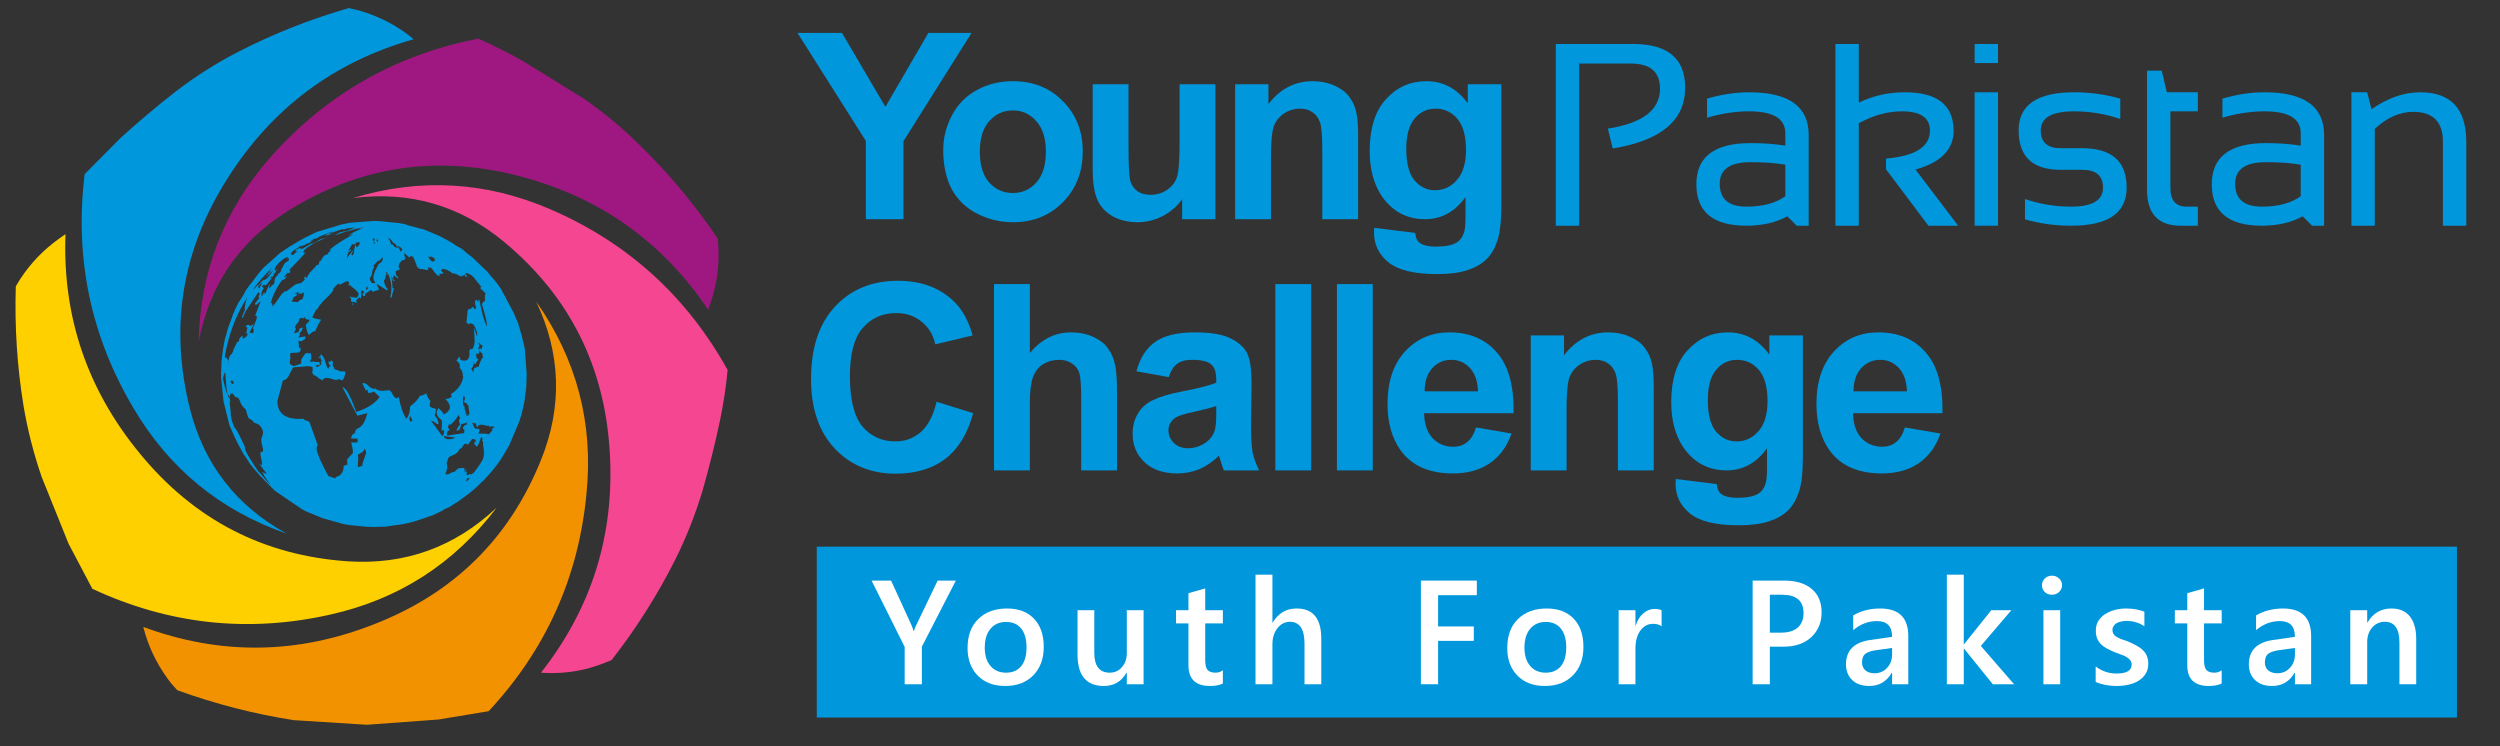 <?xml version="1.0" encoding="utf-8"?>
<svg version="1.1" id="Layer_1"
xmlns="http://www.w3.org/2000/svg"
xmlns:xlink="http://www.w3.org/1999/xlink"
width="211px" height="63px"
xml:space="preserve">
<rect width="100%" height="100%" fill="#333333" stroke="none"/>
<g id="PathID_91" transform="matrix(0.521, 0, 0, 0.521, 30.85, 43.3)" opacity="1">
<path style="fill:#F29200;fill-opacity:1" d="M35.8 -3.2Q33.9 17.1 19.95 32.1L11.8 33.45L0.2 34.3L-11.65 33.55Q-21.25 32.05 -30.5 28.7L-31.4 27.7Q-34.3 24.05 -35.65 19.7L-36 18.45Q-17.2 25.4 1.55 17.95Q20.8 10.4 28.45 -8.65Q33.65 -21.6 27.65 -34.25Q37.5 -20.2 35.8 -3.2" />
</g>
<g id="PathID_92" transform="matrix(0.521, 0, 0, 0.521, 30.85, 43.3)" opacity="1">
</g>
<g id="PathID_93" transform="matrix(0.521, 0, 0, 0.521, 45.6, 36.2)" opacity="1">
<path style="fill:#F44691;fill-opacity:1" d="M29.1 -1.3Q27.9 4.35 26.3 9.95Q24.6 15.65 21.95 21Q17.6 29.7 11.55 37.45L10.3 37.95Q6 39.65 1.35 39.55L0.1 39.5Q12.5 23.75 11.25 3.65Q10 -17.05 -5.75 -30.2Q-16.45 -39.15 -30.35 -37.4Q-14 -42.35 1.7 -35.55Q20.4 -27.45 30.35 -9.55Q29.95 -5.35 29.1 -1.3" />
</g>
<g id="PathID_94" transform="matrix(0.521, 0, 0, 0.521, 45.6, 36.2)" opacity="1">
</g>
<g id="PathID_95" transform="matrix(0.521, 0, 0, 0.521, 38.7, 16.05)" opacity="1">
<path style="fill:#9F1881;fill-opacity:1" d="M29.55 -7.1Q36.5 -0.3 42 7.85L42.1 9.2Q42.35 13.8 40.85 18.2L40.45 19.4Q29.3 2.75 9.75 -2.3Q-10.3 -7.5 -27.7 3.4Q-39.5 10.8 -42.1 24.6Q-41.75 7.45 -30.45 -5.35Q-16.95 -20.6 3.2 -24.55Q7 -22.85 10.55 -20.85L20.4 -14.75Q25.35 -11.3 29.55 -7.1" />
</g>
<g id="PathID_96" transform="matrix(0.521, 0, 0, 0.521, 38.7, 16.05)" opacity="1">
</g>
<g id="PathID_97" transform="matrix(0.521, 0, 0, 0.521, 20.9, 22.85)" opacity="1">
<path style="fill:#0097DC;fill-opacity:1" d="M26.9 -37.5Q7.6 -32.05 -3.2 -15.05Q-14.35 2.45 -9.35 22.35Q-5.95 35.85 6.35 42.6Q-9.8 37 -18.5 22.25Q-28.9 4.7 -26.4 -15.65L-20.6 -21.5Q-16.25 -25.45 -11.7 -29Q-6.95 -32.65 -1.65 -35.4Q7 -39.85 16.4 -42.55L17.7 -42.25Q22.2 -41.05 25.9 -38.3L26.9 -37.5" />
</g>
<g id="PathID_98" transform="matrix(0.521, 0, 0, 0.521, 20.9, 22.85)" opacity="1">
</g>
<g id="PathID_99" transform="matrix(0.521, 0, 0, 0.521, 21.6, 36.2)" opacity="1">
<path style="fill:#FED000;fill-opacity:1" d="M-38.9 -23.1L-38.2 -24.25Q-35.65 -28.15 -31.85 -30.85L-30.85 -31.55Q-31.6 -11.5 -18.75 4.05Q-5.6 20.05 14.9 21.45Q28.8 22.35 39 12.75Q28.65 26.4 11.95 30.1Q-7.95 34.55 -26.5 25.9L-30.35 18.6L-34.7 7.8Q-36.65 2.15 -37.65 -3.75Q-39.2 -13.3 -38.9 -23.1" />
</g>
<g id="PathID_100" transform="matrix(0.521, 0, 0, 0.521, 21.6, 36.2)" opacity="1">
</g>
<g id="PathID_101" transform="matrix(1.344, 0, 0, 0.14, 138.15, 53.35)" opacity="1">
<path style="fill:#0097DC;fill-opacity:1" d="M51.5 -51.5L51.5 51.5L-51.5 51.5L-51.5 -51.5L51.5 -51.5" />
</g>
<g id="PathID_102" transform="matrix(1.344, 0, 0, 0.14, 138.15, 53.35)" opacity="1">
</g>
<g id="PathID_103" transform="matrix(0.244, 0, 0, 0.244, 73.5, 57.75)" opacity="1">
<path style="fill:#FFFFFF;fill-opacity:1" d="M29.4 -35.85L17.65 -13L17.65 0L11.7 0L11.7 -12.9L0.25 -35.85L7 -35.85L14.05 -20.45Q14.2 -20.2 14.8 -18.4L14.9 -18.4Q15.1 -19.2 15.7 -20.45L23.1 -35.85L29.4 -35.85" />
</g>
<g id="PathID_104" transform="matrix(0.244, 0, 0, 0.244, 73.5, 57.75)" opacity="1">
</g>
<g id="PathID_105" transform="matrix(0.244, 0, 0, 0.244, 81.15, 57.75)" opacity="1">
<path style="fill:#FFFFFF;fill-opacity:1" d="M15.1 0.6Q9.2 0.6 5.65 -2.95Q2.1 -6.55 2.1 -12.5Q2.1 -18.95 5.8 -22.55Q9.5 -26.2 15.75 -26.2Q21.75 -26.2 25.1 -22.65Q28.45 -19.15 28.45 -12.9Q28.45 -6.75 24.8 -3.05Q21.2 0.6 15.1 0.6M15.4 -21.55Q12 -21.55 10 -19.15Q8.05 -16.8 8.05 -12.65Q8.05 -8.6 10.05 -6.3Q12.05 -4 15.4 -4Q18.8 -4 20.65 -6.25Q22.5 -8.55 22.5 -12.75Q22.5 -16.95 20.65 -19.25Q18.8 -21.55 15.4 -21.55" />
</g>
<g id="PathID_106" transform="matrix(0.244, 0, 0, 0.244, 81.15, 57.75)" opacity="1">
</g>
<g id="PathID_107" transform="matrix(0.244, 0, 0, 0.244, 90.15, 57.75)" opacity="1">
<path style="fill:#FFFFFF;fill-opacity:1" d="M26.1 0L20.3 0L20.3 -4.05L20.2 -4.05Q17.65 0.6 12.35 0.6Q3.25 0.6 3.25 -10.3L3.25 -25.6L9.05 -25.6L9.05 -10.9Q9.05 -4 14.4 -4Q16.95 -4 18.6 -5.9Q20.3 -7.8 20.3 -10.85L20.3 -25.6L26.1 -25.6L26.1 0" />
</g>
<g id="PathID_108" transform="matrix(0.244, 0, 0, 0.244, 90.15, 57.75)" opacity="1">
</g>
<g id="PathID_109" transform="matrix(0.244, 0, 0, 0.244, 99, 57.75)" opacity="1">
<path style="fill:#FFFFFF;fill-opacity:1" d="M17.25 -0.25Q15.55 0.6 12.8 0.6Q5.35 0.6 5.35 -6.55L5.35 -21.05L1.05 -21.05L1.05 -25.6L5.35 -25.6L5.35 -31.5L11.15 -33.15L11.15 -25.6L17.25 -25.6L17.25 -21.05L11.15 -21.05L11.15 -8.25Q11.15 -5.95 11.95 -4.95Q12.8 -4 14.7 -4Q16.2 -4 17.25 -4.85L17.25 -0.25" />
</g>
<g id="PathID_110" transform="matrix(0.244, 0, 0, 0.244, 99, 57.75)" opacity="1">
</g>
<g id="PathID_111" transform="matrix(0.244, 0, 0, 0.244, 105.05, 57.75)" opacity="1">
<path style="fill:#FFFFFF;fill-opacity:1" d="M26.5 0L20.7 0L20.7 -14Q20.7 -21.6 15.65 -21.6Q13.1 -21.6 11.35 -19.4Q9.6 -17.2 9.6 -13.75L9.6 0L3.75 0L3.75 -37.9L9.6 -37.9L9.6 -21.35L9.7 -21.35Q12.6 -26.2 18 -26.2Q26.5 -26.2 26.5 -15.75L26.5 0" />
</g>
<g id="PathID_112" transform="matrix(0.244, 0, 0, 0.244, 105.05, 57.75)" opacity="1">
</g>
<g id="PathID_113" transform="matrix(0.244, 0, 0, 0.244, 118.85, 57.75)" opacity="1">
<path style="fill:#FFFFFF;fill-opacity:1" d="M23.75 -30.8L10.35 -30.8L10.35 -20L22.7 -20L22.7 -15L10.35 -15L10.35 0L4.4 0L4.4 -35.85L23.75 -35.85L23.75 -30.8" />
</g>
<g id="PathID_114" transform="matrix(0.244, 0, 0, 0.244, 118.85, 57.75)" opacity="1">
</g>
<g id="PathID_115" transform="matrix(0.244, 0, 0, 0.244, 126.7, 57.75)" opacity="1">
<path style="fill:#FFFFFF;fill-opacity:1" d="M15.1 0.6Q9.2 0.6 5.65 -2.95Q2.1 -6.55 2.1 -12.5Q2.1 -18.95 5.8 -22.55Q9.5 -26.2 15.75 -26.2Q21.75 -26.2 25.1 -22.65Q28.45 -19.15 28.45 -12.9Q28.45 -6.75 24.8 -3.05Q21.2 0.6 15.1 0.6M15.4 -21.55Q12 -21.55 10 -19.15Q8.05 -16.8 8.05 -12.65Q8.05 -8.6 10.05 -6.3Q12.05 -4 15.4 -4Q18.8 -4 20.65 -6.25Q22.5 -8.55 22.5 -12.75Q22.5 -16.95 20.65 -19.25Q18.8 -21.55 15.4 -21.55" />
</g>
<g id="PathID_116" transform="matrix(0.244, 0, 0, 0.244, 126.7, 57.75)" opacity="1">
</g>
<g id="PathID_117" transform="matrix(0.244, 0, 0, 0.244, 135.7, 57.75)" opacity="1">
<path style="fill:#FFFFFF;fill-opacity:1" d="M18.6 -20.05Q17.55 -20.9 15.6 -20.9Q13 -20.9 11.25 -18.55Q9.55 -16.25 9.55 -12.25L9.55 0L3.75 0L3.75 -25.6L9.55 -25.6L9.55 -20.3L9.65 -20.3Q10.5 -23 12.25 -24.5Q14.05 -26.05 16.2 -26.05Q17.8 -26.05 18.6 -25.55L18.6 -20.05" />
</g>
<g id="PathID_118" transform="matrix(0.244, 0, 0, 0.244, 135.7, 57.75)" opacity="1">
</g>
<g id="PathID_119" transform="matrix(0.244, 0, 0, 0.244, 146.85, 57.75)" opacity="1">
<path style="fill:#FFFFFF;fill-opacity:1" d="M10.35 -13L10.35 0L4.4 0L4.4 -35.85L15.3 -35.85Q21.45 -35.85 24.85 -32.95Q28.25 -30.1 28.25 -24.85Q28.25 -19.65 24.7 -16.3Q21.15 -13 15.1 -13L10.35 -13M10.35 -30.95L10.35 -17.85L14.2 -17.85Q18 -17.85 20 -19.6Q22 -21.4 22 -24.6Q22 -30.95 14.65 -30.95L10.35 -30.95" />
</g>
<g id="PathID_120" transform="matrix(0.244, 0, 0, 0.244, 146.85, 57.75)" opacity="1">
</g>
<g id="PathID_121" transform="matrix(0.244, 0, 0, 0.244, 155.35, 57.75)" opacity="1">
<path style="fill:#FFFFFF;fill-opacity:1" d="M23.4 0L17.8 0L17.8 -4L17.7 -4Q15.05 0.6 9.9 0.6Q6.15 0.6 4 -1.45Q1.85 -3.5 1.85 -6.85Q1.85 -14.1 10.2 -15.3L17.8 -16.4Q17.8 -21.85 12.6 -21.85Q8.05 -21.85 4.35 -18.7L4.35 -23.8Q8.4 -26.2 13.7 -26.2Q23.4 -26.2 23.4 -16.65L23.4 0M17.8 -12.55L12.45 -11.8Q9.95 -11.5 8.65 -10.6Q7.4 -9.7 7.4 -7.5Q7.4 -5.85 8.55 -4.8Q9.75 -3.8 11.7 -3.8Q14.35 -3.8 16.05 -5.65Q17.8 -7.5 17.8 -10.35L17.8 -12.55" />
</g>
<g id="PathID_122" transform="matrix(0.244, 0, 0, 0.244, 155.35, 57.75)" opacity="1">
</g>
<g id="PathID_123" transform="matrix(0.244, 0, 0, 0.244, 163.4, 57.75)" opacity="1">
<path style="fill:#FFFFFF;fill-opacity:1" d="M27 0L19.65 0L9.7 -12.3L9.6 -12.3L9.6 0L3.75 0L3.75 -37.9L9.6 -37.9L9.6 -13.85L9.7 -13.85L19.1 -25.6L26.05 -25.6L15.5 -13.25L27 0" />
</g>
<g id="PathID_124" transform="matrix(0.244, 0, 0, 0.244, 163.4, 57.75)" opacity="1">
</g>
<g id="PathID_125" transform="matrix(0.244, 0, 0, 0.244, 171.55, 57.75)" opacity="1">
<path style="fill:#FFFFFF;fill-opacity:1" d="M6.7 -30.95Q5.25 -30.95 4.25 -31.85Q3.25 -32.8 3.25 -34.25Q3.25 -35.65 4.25 -36.6Q5.25 -37.55 6.7 -37.55Q8.15 -37.55 9.15 -36.6Q10.2 -35.65 10.2 -34.25Q10.2 -32.9 9.15 -31.9Q8.15 -30.95 6.7 -30.95M9.55 0L3.75 0L3.75 -25.6L9.55 -25.6L9.55 0" />
</g>
<g id="PathID_126" transform="matrix(0.244, 0, 0, 0.244, 171.55, 57.75)" opacity="1">
</g>
<g id="PathID_127" transform="matrix(0.244, 0, 0, 0.244, 176.35, 57.75)" opacity="1">
<path style="fill:#FFFFFF;fill-opacity:1" d="M2.15 -0.8L2.15 -6.15Q5.4 -3.7 9.35 -3.7Q14.6 -3.7 14.6 -6.8Q14.6 -7.65 14.15 -8.25Q13.7 -8.9 12.9 -9.35Q12.15 -9.85 11.1 -10.2L8.8 -11.05Q7.25 -11.7 5.95 -12.4Q4.7 -13.1 3.85 -13.95Q3.05 -14.85 2.6 -15.95Q2.2 -17.1 2.2 -18.6Q2.2 -20.45 3.05 -21.85Q3.95 -23.3 5.4 -24.25Q6.9 -25.2 8.75 -25.7Q10.65 -26.2 12.65 -26.2Q16.2 -26.2 19 -25.1L19 -20.05Q16.3 -21.9 12.8 -21.9Q11.7 -21.9 10.8 -21.65Q9.9 -21.45 9.25 -21.05Q8.65 -20.65 8.3 -20.05Q7.95 -19.5 7.95 -18.85Q7.95 -18 8.3 -17.4Q8.65 -16.85 9.35 -16.4Q10.05 -16 11 -15.6L13.2 -14.85Q14.85 -14.15 16.15 -13.45Q17.5 -12.75 18.4 -11.85Q19.35 -11 19.85 -9.8Q20.35 -8.65 20.35 -7.05Q20.35 -5.1 19.45 -3.65Q18.55 -2.2 17.05 -1.25Q15.55 -0.3 13.55 0.15Q11.6 0.6 9.45 0.6Q5.25 0.6 2.15 -0.8" />
</g>
<g id="PathID_128" transform="matrix(0.244, 0, 0, 0.244, 176.35, 57.75)" opacity="1">
</g>
<g id="PathID_129" transform="matrix(0.244, 0, 0, 0.244, 183.3, 57.75)" opacity="1">
<path style="fill:#FFFFFF;fill-opacity:1" d="M17.25 -0.25Q15.55 0.6 12.8 0.6Q5.35 0.6 5.35 -6.55L5.35 -21.05L1.05 -21.05L1.05 -25.6L5.35 -25.6L5.35 -31.5L11.15 -33.15L11.15 -25.6L17.25 -25.6L17.25 -21.05L11.15 -21.05L11.15 -8.25Q11.15 -5.95 11.95 -4.95Q12.8 -4 14.7 -4Q16.2 -4 17.25 -4.85L17.25 -0.25" />
</g>
<g id="PathID_130" transform="matrix(0.244, 0, 0, 0.244, 183.3, 57.75)" opacity="1">
</g>
<g id="PathID_131" transform="matrix(0.244, 0, 0, 0.244, 189.35, 57.75)" opacity="1">
<path style="fill:#FFFFFF;fill-opacity:1" d="M23.4 0L17.8 0L17.8 -4L17.7 -4Q15.05 0.6 9.9 0.6Q6.15 0.6 4 -1.45Q1.85 -3.5 1.85 -6.85Q1.85 -14.1 10.2 -15.3L17.8 -16.4Q17.8 -21.85 12.6 -21.85Q8.05 -21.85 4.35 -18.7L4.35 -23.8Q8.4 -26.2 13.7 -26.2Q23.4 -26.2 23.4 -16.65L23.4 0M17.8 -12.55L12.45 -11.8Q9.95 -11.5 8.65 -10.6Q7.4 -9.7 7.4 -7.5Q7.4 -5.85 8.55 -4.8Q9.75 -3.8 11.7 -3.8Q14.35 -3.8 16.05 -5.65Q17.8 -7.5 17.8 -10.35L17.8 -12.55" />
</g>
<g id="PathID_132" transform="matrix(0.244, 0, 0, 0.244, 189.35, 57.75)" opacity="1">
</g>
<g id="PathID_133" transform="matrix(0.244, 0, 0, 0.244, 197.45, 57.75)" opacity="1">
<path style="fill:#FFFFFF;fill-opacity:1" d="M26.55 0L20.75 0L20.75 -14.4Q20.75 -21.6 15.7 -21.6Q13.05 -21.6 11.3 -19.6Q9.6 -17.6 9.6 -14.6L9.6 0L3.75 0L3.75 -25.6L9.6 -25.6L9.6 -21.35L9.7 -21.35Q12.55 -26.2 18 -26.2Q22.15 -26.2 24.35 -23.45Q26.55 -20.75 26.55 -15.65L26.55 0" />
</g>
<g id="PathID_134" transform="matrix(0.244, 0, 0, 0.244, 197.45, 57.75)" opacity="1">
</g>
<g id="PathID_135" transform="matrix(0.429, 0, 0, 0.429, 67.35, 18.5)" opacity="1">
<path style="fill:#0097DC;fill-opacity:1" d="M13.35 0L13.35 -15.4L-0.1 -36.65L8.65 -36.65L17.2 -22.1L25.65 -36.65L34.15 -36.65L20.75 -15.35L20.75 0L13.35 0" />
</g>
<g id="PathID_136" transform="matrix(0.429, 0, 0, 0.429, 67.35, 18.5)" opacity="1">
</g>
<g id="PathID_137" transform="matrix(0.429, 0, 0, 0.429, 78.75, 18.5)" opacity="1">
<path style="fill:#0097DC;fill-opacity:1" d="M2 -13.65Q2 -17.15 3.7 -20.4Q5.45 -23.7 8.6 -25.4Q11.75 -27.15 15.7 -27.15Q21.7 -27.15 25.55 -23.2Q29.45 -19.3 29.45 -13.35Q29.45 -7.3 25.55 -3.35Q21.65 0.6 15.75 0.6Q12.05 0.6 8.75 -1.05Q5.45 -2.7 3.7 -5.85Q2 -9.05 2 -13.65M9.2 -13.25Q9.2 -9.3 11.05 -7.2Q12.95 -5.15 15.7 -5.15Q18.45 -5.15 20.3 -7.2Q22.2 -9.3 22.2 -13.3Q22.2 -17.2 20.3 -19.3Q18.45 -21.4 15.7 -21.4Q12.95 -21.4 11.05 -19.3Q9.2 -17.2 9.2 -13.25" />
</g>
<g id="PathID_138" transform="matrix(0.429, 0, 0, 0.429, 78.75, 18.5)" opacity="1">
</g>
<g id="PathID_139" transform="matrix(0.429, 0, 0, 0.429, 90.7, 18.5)" opacity="1">
<path style="fill:#0097DC;fill-opacity:1" d="M21.15 0L21.15 -3.95Q19.7 -1.85 17.3 -0.6Q14.95 0.6 12.35 0.6Q9.65 0.6 7.5 -0.55Q5.4 -1.75 4.45 -3.85Q3.55 -6 3.55 -9.75L3.55 -26.55L10.6 -26.55L10.6 -14.35Q10.6 -8.75 10.95 -7.5Q11.35 -6.25 12.35 -5.5Q13.4 -4.8 14.95 -4.8Q16.75 -4.8 18.15 -5.75Q19.6 -6.75 20.1 -8.2Q20.65 -9.65 20.65 -15.35L20.65 -26.55L27.7 -26.55L27.7 0L21.15 0" />
</g>
<g id="PathID_140" transform="matrix(0.429, 0, 0, 0.429, 90.7, 18.5)" opacity="1">
</g>
<g id="PathID_141" transform="matrix(0.429, 0, 0, 0.429, 102.7, 18.5)" opacity="1">
<path style="fill:#0097DC;fill-opacity:1" d="M27.8 0L20.75 0L20.75 -13.5Q20.75 -17.8 20.3 -19.05Q19.85 -20.35 18.8 -21.05Q17.8 -21.75 16.4 -21.75Q14.6 -21.75 13.15 -20.75Q11.7 -19.75 11.15 -18.1Q10.65 -16.45 10.65 -12L10.65 0L3.6 0L3.6 -26.55L10.15 -26.55L10.15 -22.65Q13.6 -27.15 18.85 -27.15Q21.2 -27.15 23.1 -26.3Q25.05 -25.45 26 -24.15Q27 -22.85 27.4 -21.2Q27.8 -19.55 27.8 -16.5L27.8 0" />
</g>
<g id="PathID_142" transform="matrix(0.429, 0, 0, 0.429, 102.7, 18.5)" opacity="1">
</g>
<g id="PathID_143" transform="matrix(0.429, 0, 0, 0.429, 114.7, 18.5)" opacity="1">
<path style="fill:#0097DC;fill-opacity:1" d="M3 1.7L11.05 2.7Q11.2 4.15 11.95 4.65Q12.95 5.4 15.1 5.4Q17.85 5.4 19.2 4.6Q20.15 4.05 20.6 2.8Q20.95 1.95 20.95 -0.45L20.95 -4.35Q17.8 0 13 0Q7.65 0 4.5 -4.5Q2.1 -8.1 2.1 -13.4Q2.1 -20.1 5.3 -23.6Q8.5 -27.15 13.25 -27.15Q18.2 -27.15 21.4 -22.8L21.4 -26.55L28 -26.55L28 -2.7Q28 2 27.2 4.3Q26.4 6.65 25 7.95Q23.6 9.3 21.25 10.05Q18.95 10.8 15.35 10.8Q8.6 10.8 5.75 8.45Q2.95 6.15 2.95 2.6L3 1.7M9.3 -13.8Q9.3 -9.6 10.9 -7.65Q12.55 -5.7 14.95 -5.7Q17.5 -5.7 19.25 -7.7Q21.05 -9.7 21.05 -13.65Q21.05 -17.75 19.35 -19.75Q17.65 -21.75 15.05 -21.75Q12.55 -21.75 10.9 -19.75Q9.3 -17.8 9.3 -13.8" />
</g>
<g id="PathID_144" transform="matrix(0.429, 0, 0, 0.429, 114.7, 18.5)" opacity="1">
</g>
<g id="PathID_145" transform="matrix(0.429, 0, 0, 0.429, 129.7, 19.05)" opacity="1">
<path style="fill:#0097DC;fill-opacity:1" d="M3.75 0L3.75 -35.75L19 -35.75Q29.2 -35.75 29.2 -27.15Q29.2 -17.5 14.95 -15.2L14 -19.1Q24.25 -20.7 24.25 -26.95Q24.25 -31.9 18.55 -31.9L8.35 -31.9L8.35 0L3.75 0" />
</g>
<g id="PathID_146" transform="matrix(0.429, 0, 0, 0.429, 129.7, 19.05)" opacity="1">
</g>
<g id="PathID_147" transform="matrix(0.429, 0, 0, 0.429, 142.1, 19.05)" opacity="1">
<path style="fill:#0097DC;fill-opacity:1" d="M2.5 -8.15Q2.5 -16.25 13.15 -16.25Q17.05 -16.25 20 -15.75L20 -18.2Q20 -22.5 12.9 -22.5Q8.85 -22.5 4.6 -21.25L4.6 -25Q8.85 -26.25 12.9 -26.25Q24.6 -26.25 24.6 -17.85L24.6 0L22.25 0L20.4 -1.85Q17 0 12.35 0Q2.5 0 2.5 -8.15M13.15 -12.5Q7.1 -12.5 7.1 -8.25Q7.1 -3.75 12.35 -3.75Q17.15 -3.75 20 -5.8L20 -12Q17.25 -12.5 13.15 -12.5" />
</g>
<g id="PathID_148" transform="matrix(0.429, 0, 0, 0.429, 142.1, 19.05)" opacity="1">
</g>
<g id="PathID_149" transform="matrix(0.429, 0, 0, 0.429, 153.3, 19.05)" opacity="1">
<path style="fill:#0097DC;fill-opacity:1" d="M3.75 0L3.75 -35.75L8.35 -35.75L8.35 -24.2Q12.45 -26.25 17.45 -26.25Q27 -26.25 27 -18.65Q27 -13.15 19.5 -11.05L27.9 0L22.05 0L13.7 -11.1L13.7 -13.2Q22.35 -13.95 22.35 -18.7Q22.35 -22.5 16.85 -22.5Q12.55 -22.5 8.35 -20.15L8.35 0L3.75 0" />
</g>
<g id="PathID_150" transform="matrix(0.429, 0, 0, 0.429, 153.3, 19.05)" opacity="1">
</g>
<g id="PathID_151" transform="matrix(0.429, 0, 0, 0.429, 165.05, 19.05)" opacity="1">
<path style="fill:#0097DC;fill-opacity:1" d="M8.35 -35.75L8.35 -32L3.75 -32L3.75 -35.75L8.35 -35.75M8.35 -26.25L8.35 0L3.75 0L3.75 -26.25L8.35 -26.25" />
</g>
<g id="PathID_152" transform="matrix(0.429, 0, 0, 0.429, 165.05, 19.05)" opacity="1">
</g>
<g id="PathID_153" transform="matrix(0.429, 0, 0, 0.429, 169.3, 19.05)" opacity="1">
<path style="fill:#0097DC;fill-opacity:1" d="M3.75 -1.25L3.75 -5.25Q8.1 -3.75 12.85 -3.75Q19.1 -3.75 19.1 -7.5Q19.1 -11 15 -11L10.75 -11Q2.5 -11 2.5 -18.75Q2.5 -26.25 13.4 -26.25Q18.1 -26.25 22.5 -25L22.5 -21Q18.1 -22.5 13.4 -22.5Q6.85 -22.5 6.85 -18.75Q6.85 -15.25 10.75 -15.25L15 -15.25Q23.75 -15.25 23.75 -7.5Q23.75 0 12.85 0Q8.1 0 3.75 -1.25" />
</g>
<g id="PathID_154" transform="matrix(0.429, 0, 0, 0.429, 169.3, 19.05)" opacity="1">
</g>
<g id="PathID_155" transform="matrix(0.429, 0, 0, 0.429, 179.6, 19.05)" opacity="1">
<path style="fill:#0097DC;fill-opacity:1" d="M3.75 -30.5L6.65 -30.5L7.65 -26.25L13.75 -26.25L13.75 -22.5L8.35 -22.5L8.35 -7.4Q8.35 -3.75 11.55 -3.75L13.75 -3.75L13.75 0L10.35 0Q3.75 0 3.75 -7.05L3.75 -30.5" />
</g>
<g id="PathID_156" transform="matrix(0.429, 0, 0, 0.429, 179.6, 19.05)" opacity="1">
</g>
<g id="PathID_157" transform="matrix(0.429, 0, 0, 0.429, 185.6, 19.05)" opacity="1">
<path style="fill:#0097DC;fill-opacity:1" d="M2.5 -8.15Q2.5 -16.25 13.15 -16.25Q17.05 -16.25 20 -15.75L20 -18.2Q20 -22.5 12.9 -22.5Q8.85 -22.5 4.6 -21.25L4.6 -25Q8.85 -26.25 12.9 -26.25Q24.6 -26.25 24.6 -17.85L24.6 0L22.25 0L20.4 -1.85Q17 0 12.35 0Q2.5 0 2.5 -8.15M13.15 -12.5Q7.1 -12.5 7.1 -8.25Q7.1 -3.75 12.35 -3.75Q17.15 -3.75 20 -5.8L20 -12Q17.25 -12.5 13.15 -12.5" />
</g>
<g id="PathID_158" transform="matrix(0.429, 0, 0, 0.429, 185.6, 19.05)" opacity="1">
</g>
<g id="PathID_159" transform="matrix(0.429, 0, 0, 0.429, 196.85, 19.05)" opacity="1">
<path style="fill:#0097DC;fill-opacity:1" d="M3.75 0L3.75 -26.25L6.85 -26.25L7.7 -22.9Q12.45 -26.25 17.3 -26.25Q26.35 -26.25 26.35 -16.45L26.35 0L21.75 0L21.75 -16.55Q21.75 -22.4 15.9 -22.4Q11.95 -22.4 8.35 -19.05L8.35 0L3.75 0" />
</g>
<g id="PathID_160" transform="matrix(0.429, 0, 0, 0.429, 196.85, 19.05)" opacity="1">
</g>
<g id="PathID_161" transform="matrix(0.429, 0, 0, 0.429, 67.4, 39.7)" opacity="1">
<path style="fill:#0097DC;fill-opacity:1" d="M27.15 -13.5L34.35 -11.25Q32.7 -5.2 28.85 -2.25Q25 0.65 19.1 0.65Q11.8 0.65 7.1 -4.3Q2.45 -9.3 2.45 -17.95Q2.45 -27.15 7.15 -32.2Q11.85 -37.3 19.55 -37.3Q26.3 -37.3 30.5 -33.3Q33 -30.95 34.25 -26.55L26.9 -24.8Q26.25 -27.65 24.15 -29.3Q22.1 -30.95 19.2 -30.95Q15.15 -30.95 12.6 -28Q10.1 -25.1 10.1 -18.55Q10.1 -11.6 12.55 -8.65Q15.05 -5.7 19.05 -5.7Q21.95 -5.7 24.05 -7.55Q26.2 -9.45 27.15 -13.5" />
</g>
<g id="PathID_162" transform="matrix(0.429, 0, 0, 0.429, 67.4, 39.7)" opacity="1">
</g>
<g id="PathID_163" transform="matrix(0.429, 0, 0, 0.429, 82.35, 39.7)" opacity="1">
<path style="fill:#0097DC;fill-opacity:1" d="M10.65 -36.65L10.65 -23.1Q14.05 -27.15 18.75 -27.15Q21.2 -27.15 23.15 -26.25Q25.1 -25.35 26.05 -23.95Q27.05 -22.55 27.4 -20.85Q27.8 -19.15 27.8 -15.55L27.8 0L20.75 0L20.75 -14Q20.75 -18.15 20.35 -19.25Q19.95 -20.4 18.9 -21.05Q17.9 -21.75 16.4 -21.75Q14.65 -21.75 13.25 -20.9Q11.9 -20.05 11.25 -18.3Q10.65 -16.6 10.65 -13.25L10.65 0L3.6 0L3.6 -36.65L10.65 -36.65" />
</g>
<g id="PathID_164" transform="matrix(0.429, 0, 0, 0.429, 82.35, 39.7)" opacity="1">
</g>
<g id="PathID_165" transform="matrix(0.429, 0, 0, 0.429, 94.8, 39.7)" opacity="1">
<path style="fill:#0097DC;fill-opacity:1" d="M8.95 -18.35L2.6 -19.5Q3.65 -23.4 6.25 -25.25Q8.9 -27.15 14.05 -27.15Q18.75 -27.15 21.05 -26Q23.35 -24.9 24.3 -23.2Q25.25 -21.5 25.25 -16.9L25.15 -8.7Q25.15 -5.2 25.45 -3.55Q25.8 -1.9 26.75 0L19.8 0Q19.5 -0.7 19.1 -2.05L18.85 -2.9Q17.05 -1.15 15 -0.25Q12.95 0.6 10.65 0.6Q6.55 0.6 4.2 -1.6Q1.85 -3.8 1.85 -7.2Q1.85 -9.45 2.9 -11.2Q3.95 -12.95 5.9 -13.85Q7.85 -14.8 11.45 -15.5Q16.4 -16.45 18.3 -17.25L18.3 -17.95Q18.3 -20 17.3 -20.85Q16.3 -21.75 13.55 -21.75Q11.65 -21.75 10.6 -20.95Q9.55 -20.2 8.95 -18.35M18.3 -12.65Q16.95 -12.2 14.05 -11.55Q11.15 -10.95 10.25 -10.35Q8.9 -9.4 8.9 -7.9Q8.9 -6.45 9.95 -5.4Q11.05 -4.35 12.75 -4.35Q14.65 -4.35 16.35 -5.55Q17.6 -6.5 18 -7.85Q18.3 -8.75 18.3 -11.25L18.3 -12.65" />
</g>
<g id="PathID_166" transform="matrix(0.429, 0, 0, 0.429, 94.8, 39.7)" opacity="1">
</g>
<g id="PathID_167" transform="matrix(0.429, 0, 0, 0.429, 106.05, 39.7)" opacity="1">
<path style="fill:#0097DC;fill-opacity:1" d="M3.7 0L3.7 -36.65L10.75 -36.65L10.75 0L3.7 0" />
</g>
<g id="PathID_168" transform="matrix(0.429, 0, 0, 0.429, 106.05, 39.7)" opacity="1">
</g>
<g id="PathID_169" transform="matrix(0.429, 0, 0, 0.429, 111.25, 39.7)" opacity="1">
<path style="fill:#0097DC;fill-opacity:1" d="M3.7 0L3.7 -36.65L10.75 -36.65L10.75 0L3.7 0" />
</g>
<g id="PathID_170" transform="matrix(0.429, 0, 0, 0.429, 111.25, 39.7)" opacity="1">
</g>
<g id="PathID_171" transform="matrix(0.429, 0, 0, 0.429, 116.4, 39.7)" opacity="1">
<path style="fill:#0097DC;fill-opacity:1" d="M19.05 -8.45L26.05 -7.25Q24.7 -3.4 21.75 -1.4Q18.85 0.6 14.5 0.6Q7.55 0.6 4.25 -3.9Q1.65 -7.55 1.65 -13.05Q1.65 -19.65 5.1 -23.4Q8.55 -27.15 13.8 -27.15Q19.75 -27.15 23.15 -23.2Q26.6 -19.3 26.45 -11.25L8.85 -11.25Q8.9 -8.1 10.5 -6.35Q12.15 -4.65 14.55 -4.65Q16.2 -4.65 17.3 -5.55Q18.45 -6.45 19.05 -8.45M19.45 -15.55Q19.35 -18.55 17.85 -20.15Q16.35 -21.75 14.2 -21.75Q11.9 -21.75 10.4 -20.05Q8.95 -18.4 8.95 -15.55L19.45 -15.55" />
</g>
<g id="PathID_172" transform="matrix(0.429, 0, 0, 0.429, 116.4, 39.7)" opacity="1">
</g>
<g id="PathID_173" transform="matrix(0.429, 0, 0, 0.429, 127.65, 39.7)" opacity="1">
<path style="fill:#0097DC;fill-opacity:1" d="M27.8 0L20.75 0L20.75 -13.5Q20.75 -17.8 20.3 -19.05Q19.85 -20.35 18.8 -21.05Q17.8 -21.75 16.4 -21.75Q14.6 -21.75 13.15 -20.75Q11.7 -19.75 11.15 -18.1Q10.65 -16.45 10.65 -12L10.65 0L3.6 0L3.6 -26.55L10.15 -26.55L10.15 -22.65Q13.6 -27.15 18.85 -27.15Q21.2 -27.15 23.1 -26.3Q25.05 -25.45 26 -24.15Q27 -22.85 27.4 -21.2Q27.8 -19.55 27.8 -16.5L27.8 0" />
</g>
<g id="PathID_174" transform="matrix(0.429, 0, 0, 0.429, 127.65, 39.7)" opacity="1">
</g>
<g id="PathID_175" transform="matrix(0.429, 0, 0, 0.429, 140.15, 39.7)" opacity="1">
<path style="fill:#0097DC;fill-opacity:1" d="M3 1.7L11.05 2.7Q11.2 4.15 11.95 4.65Q12.95 5.4 15.1 5.4Q17.85 5.4 19.2 4.6Q20.15 4.05 20.6 2.8Q20.95 1.95 20.95 -0.45L20.95 -4.35Q17.8 0 13 0Q7.65 0 4.5 -4.5Q2.1 -8.1 2.1 -13.4Q2.1 -20.1 5.3 -23.6Q8.5 -27.15 13.25 -27.15Q18.2 -27.15 21.4 -22.8L21.4 -26.55L28 -26.55L28 -2.7Q28 2 27.2 4.3Q26.4 6.65 25 7.95Q23.6 9.3 21.25 10.05Q18.95 10.8 15.35 10.8Q8.6 10.8 5.75 8.45Q2.95 6.15 2.95 2.6L3 1.7M9.3 -13.8Q9.3 -9.6 10.9 -7.65Q12.55 -5.7 14.95 -5.7Q17.5 -5.7 19.25 -7.7Q21.05 -9.7 21.05 -13.65Q21.05 -17.75 19.35 -19.75Q17.65 -21.75 15.05 -21.75Q12.55 -21.75 10.9 -19.75Q9.3 -17.8 9.3 -13.8" />
</g>
<g id="PathID_176" transform="matrix(0.429, 0, 0, 0.429, 140.15, 39.7)" opacity="1">
</g>
<g id="PathID_177" transform="matrix(0.429, 0, 0, 0.429, 152.6, 39.7)" opacity="1">
<path style="fill:#0097DC;fill-opacity:1" d="M19.05 -8.45L26.05 -7.25Q24.7 -3.4 21.75 -1.4Q18.85 0.6 14.5 0.6Q7.55 0.6 4.25 -3.9Q1.65 -7.55 1.65 -13.05Q1.65 -19.65 5.1 -23.4Q8.55 -27.15 13.8 -27.15Q19.75 -27.15 23.15 -23.2Q26.6 -19.3 26.45 -11.25L8.85 -11.25Q8.9 -8.1 10.5 -6.35Q12.15 -4.65 14.55 -4.65Q16.2 -4.65 17.3 -5.55Q18.45 -6.45 19.05 -8.45M19.45 -15.55Q19.35 -18.55 17.85 -20.15Q16.35 -21.75 14.2 -21.75Q11.9 -21.75 10.4 -20.05Q8.95 -18.4 8.95 -15.55L19.45 -15.55" />
</g>
<g id="PathID_178" transform="matrix(0.429, 0, 0, 0.429, 152.6, 39.7)" opacity="1">
</g>
<g id="PathID_179" transform="matrix(0.172, 0, 0, 0.172, 18.65, 18.65)" opacity="1">
<path style="fill:#0097DC;fill-opacity:1" d="M130.5 24.65L132.25 26.8Q135.3 30.1 137.5 33.5L143.6 45L145.7 49.95L146.2 51.45L147.55 56.25L149.05 62.4L150 74.9L150 75.45L149.8 81.6L149.05 87.65Q148.4 91.75 147.2 95.8L146.3 98.65L141.5 109.9L140.95 110.95L137.45 116.8L135.7 119.3Q133.15 122.8 129.6 126.5L129 127.2L128.45 127.65L128.05 128.05Q123.45 132.65 119.85 135.1L116.85 137.3L116.15 137.85L115.2 138.35L112.2 140.3L109.5 141.5L108.6 142.15L104.3 144.25L101.75 145.1L100.95 145.45L95.35 147.3L92.35 148.1L89.1 148.8L81.65 149.85L80.6 150.05L77.85 150.05Q75.4 150.3 71.45 150.05L65.4 149.45Q60.7 149.1 57.45 147.95L51.65 146.35L50.55 146.1L48.95 145.45L42.9 143L42.8 143Q40.7 142.05 39.3 141.15L26.45 132.4L23.1 129.05L19.5 125.35L19.15 125L15.8 121.15L14.95 120L14.3 119.3L13.7 118.4L13.7 118.25L11.5 114.95L11.25 114.7L9.4 111.35Q7.05 107.05 4.2 100.4L1.25 88.5L0 76.4L0.1 75.05L0 74.55L0.15 73.15L0.25 69.1Q0.9 62.4 2.1 57.25L2.55 56Q3.15 53.2 3.95 51.15L5.35 47.55L5.8 46L6.15 45.3Q7.65 41.7 8.5 40.2L11 36.4L11.25 35.9Q11.7 34.4 15.05 30.25L15.45 29.7Q19.35 24.45 21 22.85L29.15 15.55L30.65 14.6L33.75 12.5L34.6 12.05Q38.5 9.6 41.65 7.95L46.85 5.45L58.7 1.85L63 0.9L74.85 0L76.6 0L77.7 0.1L86.1 0.9L90.05 1.5L92 2.2L95.5 3.1L99.75 4.25L106.5 7.05L106.95 7.3L107.05 7.3Q112.55 10.05 114.65 11.6L115.05 11.9L118.35 13.75L120.3 15.5L123.45 17.95L129.6 23.85L130.5 24.65M65.1 41.4L64.5 40.2L64.6 39.95Q63.5 39.45 63.9 38.05L63 37.1L66.35 37.7Q67.5 37.45 67.5 35.35Q65.4 32.9 63.9 32.25L63.9 31.65L62.65 31.65L62.65 31.05L63 30.8Q62.65 29.55 62.05 29.55Q61.4 29.55 58.1 31.4L58.1 30.8L57.45 30.8L54.75 33.5L55.35 33.5Q54.5 35.35 51.15 38.35Q48.05 41.4 47.2 43.5L46.85 43.25L44.75 47.2Q45.95 48.1 48.95 48.35L48.95 48.95Q48.35 49.3 46.2 54.15Q45 53.9 43.25 56Q42 54.75 41.65 50.8Q43.5 49.3 43.5 48.35Q42.6 48.7 41.05 47.75L41.65 47.5L41.05 47.2L40.15 48.1L40.15 47.5L38.65 47.75L38.05 49.6Q37.45 49.95 36.2 52.05L36.8 52.65L35.85 55.1L38.05 54.5L38.65 52.65L40.15 52.3Q40.15 53.55 38.3 55.4L38.95 55.65L38.3 56.6L38.05 57.25L41.4 56.6L41.4 57.85L39.3 59.1L38.05 58.75L38.3 62.4L38.95 62.05Q39.55 63.9 38.05 64.55L34.1 64.8Q33.75 65.4 34.1 67.5Q33.75 67.85 33.75 70.35L34.35 70.35L35.3 71.2Q36.45 71.2 39.3 70Q39.55 68.75 39.3 68.15Q40.75 65.75 41.65 64.8Q43.5 65.15 44.1 64.8L44.4 67.5L44.1 67.85L43.75 69.35Q44.75 68.75 45.95 69.1Q47.45 69.35 48.05 69.1L48.7 70.35L48.05 70.6L46.2 70.95L47.45 71.8Q48.05 70.95 49.3 70.35L48.95 69.1L49.3 68.75L49.9 69.1L48.95 67.85L48.95 67L48.35 67.25L47.7 66.65L48.7 66.65L48.95 65.4Q50.55 66.35 51.15 69.1Q52 71.8 52.65 72.7Q52.9 71.45 53.85 71.2Q52.3 69.7 52.9 68.75L53.25 69.35L54.15 68.5Q55.35 68.75 54.75 70.95Q55.6 71.8 55.6 72.7L57.45 73.3L57.8 73.3L57.8 73.65L61.15 73.95Q60.8 76.65 59.6 78.25L57.8 77.6Q56.85 78.5 53.5 77.25Q50.55 76.4 49.9 78.25L47.7 77Q47.45 76.4 45.95 75.8Q44.75 75.15 44.75 73.95L45 73.65L45 71.8Q43.5 70.95 40.4 71.45L35.6 71.8Q34.95 72.45 33.5 75.45Q32.5 77.9 30.4 78.25L27.7 88.25Q27.7 98 40.4 97.05Q40.75 97.65 42 98Q43.25 98.3 43.5 98.9L47.45 109.9Q46.55 111.35 47.2 113.2Q48.05 116.55 52.65 125.1L55.95 126.3L56.25 126.3L56.25 125.7Q60.2 124.75 60.2 120.15L62.05 119.55Q61.75 117.45 62.05 116.8L64.75 113.85Q64.75 112 63.9 108.65L66.95 108.65Q67.2 108.05 66.95 106.8L63.9 106.8Q63.9 104.7 65.75 104.1Q65.75 102.25 67.5 101.6Q70.3 100.4 71.8 94.3L66.95 95.55L59.6 81.6Q62.05 81.6 66.35 93.7Q74.25 91.25 77.85 86.4L75.15 83.7Q73.3 84.55 72.05 84.3L72.05 83.05L71.45 82.8L71.2 83.35L69.35 79.75Q70.9 79.1 72.4 80.95Q74.25 82.8 75.75 82.2Q77 83.35 79.1 83.35L82.4 83.05Q83.65 83.35 84.25 85.2Q85.15 86.75 86.1 87.05L87.25 86.4Q88.5 93.45 90.95 97.05Q92.8 94.95 92.8 91Q96.15 88.5 97.65 85.8Q99.45 85.55 100.7 84.55Q101.6 87.3 102.8 88.25Q102.2 90.35 102.55 91Q102.8 91.6 105.55 92.2L104.9 95.55Q106.5 97.05 106.75 99.5L106.15 99.75Q104.05 98 103.05 98L108.6 105.55Q109.5 104.95 109.5 102.6Q108.85 103.1 108.25 102.6L108.25 101.95Q108.6 99.15 108.25 97.65Q106.15 96.15 105.9 94.65Q105.55 93.45 106.75 91.85Q109.25 94.05 109.25 94.95Q114.95 92.2 110.1 87.3Q112.2 87.3 113.2 86.15L112.85 84.9Q118 81.85 118.9 76.4L118.65 76.05Q118.9 73.95 117.15 72.1L117.15 69.7L116.8 70L116.5 69.35L115.55 68.5L117.15 66.35L117.15 67L117.4 67.25L117.4 68.15Q121.95 69.7 121.95 65.15Q121.7 63.3 122.6 62.7L123.2 63.05Q124.7 61.2 124.45 57.85L124.1 52.3L125.65 56.6Q126.25 54.75 123.8 50.55L123.8 50.8L122.6 50.2L121.95 50.2L121.95 50.8L120.45 49.95L121.1 43.5L122.85 42.9L123.2 42.3Q124.45 42.3 124.45 43.5L125.3 42.65Q124.1 39.85 125.05 38.7L125.65 38.95L126.25 39.85L126.25 38.7L126.8 38.7Q128.65 48.7 130.5 51.7Q130.5 49.6 129.6 46.25L128.05 40.8L129 39.3L129.6 39.55Q129.25 36.25 129.9 35.6L127.15 32.9L127.75 32.25L127.15 31.65L126.55 30.8L125.9 30.15L125.3 29.2L124.7 28.6L124.1 27.7L122.6 26.45Q121.35 25.6 119.85 25.6Q119.85 26.2 121.1 27.45Q119.5 27.45 119.25 25.85L119.25 26.8L118 26.8L118 27.45Q114.4 25.25 113.8 25.85Q111 23.5 108.3 23.5Q108.85 23.5 108 24.35L109.25 25.6Q107.65 26.2 107.05 25.85L107.4 27.1Q105.9 26.8 104.9 25.25Q103.45 23.15 102.8 22.85L101.6 22.85L101.6 23.5L101.95 23.75Q100.95 24.35 99.75 23.75L97.35 23.5L96.75 22.85L96.4 22.85Q94.9 18.55 94.3 17.7Q93.4 16.7 92.2 17.95Q91.85 17.05 90.95 16.7L90.05 15.55Q89.7 17.05 90.7 18.3L90.05 18.55L90.35 18.9L89.7 19.2L89.1 19.2Q86.1 21.65 87.85 23.75L85.75 24.65Q85.5 25 86.1 26.8L87 27.7L87 28.3L84.55 26.45L84.9 27.7L84.25 27.7L84.25 28.3L85.5 29.55L84.25 29.2L83.65 26.45L84.25 33.15L85.15 32.9Q84.55 33.5 84.25 35.35L83.65 37.7L83.05 37.45Q84.55 31.9 82.15 26.2L80.95 26.2Q80.6 28.95 79.95 29.2Q80.3 31.9 81.8 33.5L81.55 34.1L76.35 30.8L77.6 33.75L74.25 34.75L73.9 33.75L70.9 35.6L70.55 36.85L69.95 36.85L69.35 35.9L70.3 35Q69.95 34.1 68.7 34.1Q69.05 35 68.7 38.05L67.85 37.45L66.35 38.95L66.6 40.2L64.75 39.55L64.6 39.95Q64.05 41.1 65.1 41.4M103.7 17.7L102.55 17.35L102.8 17.95L101.6 17.35Q102.8 19.8 104.3 20.05Q104.3 18.9 105.25 19.8L104.9 18.9L104.9 18.55L103.7 17.7M86.75 12.15L88.2 15.2L88.5 14.6L89.1 14L87.85 12.75L87.6 12.75L87 12.15L86.75 12.15M81.2 25L80.95 25.25L80.95 25.85L81.55 25.85L81.8 25.6L81.2 25M92.8 98.3Q93.05 98.65 93.4 98.3L93.65 98L94 98L92.8 95.55Q92.2 97.05 92.8 98.3M118.9 85.8Q118.35 90.7 119.5 91Q119.5 92.85 120.1 93.45L119.85 94.65L120.75 94.3L120.75 94.65L120.45 94.65L120.45 95.55L121.35 95.55Q121.35 94.95 121.95 94.65L121.35 90.35Q120.75 90.35 120.75 89.5Q119.5 89.5 119.25 88.5Q120.05 87.25 119.45 86.15L119.5 86.15L119.5 85.8Q119.6 85.95 119.45 86.15L118.9 85.8M117.4 96.8L116.5 95.2Q115.55 97.4 112.55 100.1L111.95 99.5L111.35 101.35Q112.2 101.95 111.95 103.1L111.6 102.85Q111.35 102.85 111 103.75Q110.7 104.7 111 105.3L119.25 104.1L119.5 102.6Q118.65 101.95 118.65 101.35Q119.85 100.4 119.5 100.1L120.45 100.1L120.75 98.9L120.75 98.65Q120.45 99.15 118.9 99.5Q117.4 99.5 117.75 100.4Q117.4 101.95 116.8 102.6L115.9 102.85Q115.3 102.85 115.9 101.95Q116.5 100.75 117.4 99.75Q116.8 98.9 116.8 97.65L117.15 97.05L117.4 96.8M128.05 60.55Q127.75 61.45 127.15 60.2L126.25 59.6Q127.4 62.05 126.25 62.05Q126.55 62.4 126.25 62.4L126.55 63.05L126.55 63.55L126.8 63.05Q126.55 63.05 126.8 62.7Q127.15 62.4 128.05 63.05Q127.75 61.8 128.4 61.8L128.05 60.55M128.4 65.15Q127.4 64.55 126.8 63.55L126.55 65.15L125.05 65.15L125.05 65.4L125.3 65.75L125.3 67L125.65 67.5L125.65 67.85Q126.25 67.25 126.25 68.15L125.65 68.75Q125.05 70.35 124.45 70.35L124.1 68.75Q124.1 71.45 122.85 72.45L123.8 74.3L124.1 72.45L125.3 71.8L126.55 71.45Q126.8 69.35 128.65 66.65Q128.05 65.75 128.4 65.4L128.4 65.15M75.15 8.55L75.15 8.3Q75.15 8.55 74.85 8.2L74.85 9.15L74.5 8.8L74.5 9.4L74.85 9.75L74.85 10.05L75.4 9.4L75.4 8.8L75.15 8.55M75.15 10.4L75.15 10.65L74.85 10.65L74.85 11.25L75.15 11L75.4 11L75.75 10.65L75.4 10.4L75.15 10.4M76.35 9.75Q77.85 11.25 76.6 8.8L76.6 8.55L76.35 8.55Q77 9.15 76.35 9.15L76.35 9.75M68.45 3.7L70.3 3.1L65.75 3.95L65.4 3.95L65.4 4.25L64.75 4.25L61.75 5.2L62.4 4.85L55.95 7.05L57.2 6.45L55.25 6.95L58.45 5.8L57.45 5.8L61.75 4.85L63.55 4.25L63.25 4.25L64.75 3.7L64.5 3.7L66 3.1L64.15 3.7L65.75 3.1L64.5 3.35L65.1 3.1L63 3.7L63.25 3.35L60.8 3.95L61.15 3.95L59.95 4.25L59.95 3.95L58.7 4.25L59.05 4.25L57.2 4.6L57.8 4.6L53.5 6.1L53.85 6.1L53.25 6.45L55.1 6.1L51.15 7.3L51.65 7.05L51.65 6.7L54.75 5.45L54.75 5.2L47.45 7.95L48.05 7.95L47.7 8.2L47.45 8.2L46.85 8.55L45.6 8.8L43.75 10.05L44.1 10.05L45.95 9.4L43.75 10.4L44.1 10.4L42 11.6L42.9 11L42.9 10.65Q40.15 12.5 39.55 12.15L39.3 12.5L38.95 12.5L39.8 11.9L38.05 12.75L38.05 13.1Q35.3 14.35 34.35 15.85L34.7 15.85L34.1 16.1L34.95 16.7L35.3 16.7L37.7 14.6L36.45 14.95L36.8 14.6L36.45 14.35L38.95 13.1L38.65 13.4L38.95 13.4L38.65 13.75L39.3 13.4L39.8 13.75L44.1 11.25Q45.6 11.25 48.05 9.4L49.3 8.8L50.55 8.55L52.65 7.85Q50.35 8.7 47.45 10.05Q40.15 13.75 40.4 15.55L41.4 15.55Q39.55 17.95 33.5 24L33.75 24L33.75 24.35L34.35 23.75L33.75 24.65L34.1 25L33.15 25.85L33.15 25.6L32.85 25.25Q31 27.1 31 27.7L32.25 27.1L32.25 27.45Q31 28.95 30.4 28.95L30.4 28.6Q26.2 33.75 24.35 40.45L24.6 40.2Q25.55 40.45 25.2 42.05Q26.8 40.45 29.5 36.25L31.35 34.4Q31.65 34.75 32.25 34.4L36.2 31.4Q37.1 30.8 39.3 30.45L41.4 28.6L41.05 28.6Q40.75 28.6 40.75 27.7Q41.4 27.7 42 26.45L41.4 27.95L42 27.95L43.75 25L43.75 25.25L45.95 22.85L45.95 23.15L46.85 21.65L47.7 21.65L48.05 21L48.35 19.8L48.95 19.55L49.9 17.95Q50.8 16.7 51.65 16.45L52 16.7L52 16.45L52.3 16.45L52.3 16.1L52.65 16.1L52.65 15.55L52.9 15.2Q54.15 15.2 53.5 14Q56.6 11.25 63.55 7.3Q64.5 7.05 64.5 6.45L63 7.3L63.25 6.7L64.75 5.8L64.5 5.8L68.45 3.95L68.45 3.7M64.15 11.6L63.25 13.4L63.25 13.1L62.4 14.95L63 14.6L63.55 13.75L63.55 14L63.9 14.35L62.05 15.85L62.65 15.85L62.05 16.45L61.75 18.3L65.1 14L63.9 16.7Q64.5 16.45 64.5 17.05L65.1 16.1L65.1 15.85L65.4 14.95L65.1 14.95L65.4 14.35L65.4 13.4L65.75 13.1Q65.45 12.8 65.75 12.15L66.35 12.5L65.75 11.9Q66.35 11 65.75 11L65.1 11.9L65.1 11.6L64.75 11.25L64.15 11.6M66.35 12.5L66.6 12.75L67.2 12.5L68.1 11.25L67.85 10.65L67.85 10.05L67.2 10.65L66.95 10.65L67.2 10.05L66.95 10.4L66.35 10.65L66 11.6Q66.95 11.6 65.75 12.15M79.35 17.95L79.1 17.95L78.2 18.9Q77.85 19.8 77 19.55L74.85 21.9L75.15 22.85Q74.25 24 74.25 25Q73.9 27.45 73 27.95Q73 28.95 73.9 30.45L74.85 30.45Q75.4 30.8 75.75 30.15Q74.25 28.6 75.15 25.85Q75.75 24 76.35 23.15L77.25 21.3L79.1 19.8L79.35 18.55L79.35 17.95M71.2 33.15L71.2 33.75Q72.05 33.75 72.05 32.9L71.8 32.25L71.45 32.25L71.2 33.15M26.8 24.35L27.7 23.5L26.2 25.85L25.85 25.85L25.55 26.2L26.2 26.2L24.95 27.7L24.95 27.1L23.45 28.6L24.6 27.7L24.6 27.95L25.2 27.7L22.25 31.4Q21.25 31.9 21.25 31.05Q20.05 31.9 20.05 32.55L20.65 32.25L20.65 32.9L21 32.9Q19.5 35 20.05 37.1L21.25 34.75L21.25 35.6Q21.25 35.9 21.6 35.6L21.9 35.35L23.45 31.65L24.35 30.8L23.7 31.9Q23.45 32.55 23.7 33.15L25.2 31.4L25.55 31.4L25.85 31.05L25.85 30.8L26.2 30.8L26.2 30.45L26.45 28.3L27.7 26.45L27.7 26.8L27.95 26.8L27.95 26.2L28.55 25.6Q29.15 25.25 29.8 24L29.5 24L29.5 23.75L30.4 22.5Q30.4 21.9 31.65 20.4Q34.1 19.2 33.15 18.3L32.25 19.2L33.15 17.95Q32.7 17.95 32.05 18.45L32.85 17.7Q31.35 17.7 27.95 21L27.4 21.9L27.4 21.65L26.45 22.85L26.8 22.85L26.2 23.75L26.8 24.35M18.3 35L11.85 44.75L10.65 47.75L10.35 46.85L10.35 46.6L11 46L10.65 46L11.85 43.5Q11.25 42.9 12.75 37.7Q4.55 50.55 1.85 66.65L2.1 67.25L2.7 67Q3.05 67 3.05 68.15L3.35 67.85L3.7 68.15L3.7 70.7Q3.8 67.7 4.2 66.35Q6.05 64.55 6.05 63.3L7.65 59.95Q8.15 59.1 8.8 59.1Q8.8 57.25 10.65 56.25L10.65 57.85Q12.75 56.9 13.1 55.65L13.1 55.1L12.5 55.65Q12.5 53.55 13.1 52.3L12.15 52.05Q12.15 51.45 12.75 51.15Q13.35 50.8 13.95 51.15L14.3 51.45L14.95 51.7L14.95 50.8L15.2 51.15L16.1 50.55L16.1 50.8L13.95 54.75L15.55 55.1Q16.1 54.5 16.1 53.55L16.45 53.3L15.8 53.3L15.8 52.3L16.7 50.55L16.45 50.55L17.3 48.7L17.65 46.85Q17.05 46.25 16.7 46.6L19.5 39.3L17.05 41.4L16.7 40.45L18.9 37.7L18.55 37.7Q18.3 37.1 19.15 35.6L18.3 35M36.45 35.6L36.45 35.9L37.1 35.9Q38.05 36.25 36.2 37.1L35.6 37.45L34.7 39.55L37.7 39.85Q38.65 38.7 39.8 38.35L40.15 38.05L40.75 35.9L40.4 35Q39.3 36.25 38.3 35.35Q38.3 35.9 37.7 36.25L38.05 35.35Q38.05 34.4 37.45 35L36.8 35.6L36.8 35.35L36.45 35.6M1.85 74.3L1.25 76.05L0.9 77.9L1.25 78.25L1.25 78.5Q2.35 83.65 3.35 85.55Q3.45 86.45 3.7 86.75L3.7 85.8Q4.55 87.3 4.55 89.15L4.2 88.25L4.85 94.65Q4.55 95.2 5.45 98.3L6.7 101.6L6.7 101.35Q7.65 101.95 12.15 111.65L11.6 111Q11.6 113.2 19.15 124.1L18.55 122.9Q21.9 127.2 24.6 129.9L22.85 127.45Q21 125.1 21 124.45L20.05 123.25L22.5 124.1L18.9 119.3L20.05 119.9Q20.4 118.95 19.5 115.6Q18.9 112.85 20.65 113.2L20.65 112Q19.75 108.65 19.75 107.05Q20.65 104.95 20.65 103.75Q20.4 101.35 18.3 99.75L16.1 98.9L15.55 98L13.7 96.8L13.35 96.45L12.15 92.5Q9.75 90.35 9.4 88.5L8.5 86.75Q6.7 86.75 5.8 84.55L5.8 85.2L5.45 84.3L5.2 84.9L4.85 84.55L4.2 86.4L3.7 85.2L3.35 85.55Q2.7 83.35 2.45 78.85L2.1 74.55L1.85 74.3M67.2 114.7Q67.5 116.55 67.2 118.4L67.2 120.8L69.35 120.15Q69.35 118.95 70.3 116.55L71.2 113.85Q71.2 112.6 70.3 111.65Q70.3 112.6 69.7 113.2L67.2 114.7M131.7 101.35L131.7 100.4Q130.75 100.75 129 100.1Q126.55 99.5 125.65 101.35L125.05 99.5L124.45 98.9L124.1 99.5Q123.45 98.9 123.2 99.15L124.7 101.95L125.05 101.95Q128.05 101.6 126.25 104.35L129.9 104.35L131.35 104.7L132.6 103.45Q133.2 102.85 133.2 101.6L133.2 101.35Q133.55 101.6 134.2 101.35L134.2 101Q132.35 100.4 131.7 101.35M123.2 107.05L121.1 109.9Q120.75 109.25 120.1 109.25Q119.5 109.25 118.65 110.5Q118 112 117.15 111.65Q116.5 113.85 113.8 114.95Q111.95 115.6 111.6 116.2L110.7 118.95Q111.6 121.4 110.1 123.85Q110.7 124.75 111.95 124.1Q113.8 122.9 114.4 123.25Q115.9 121.75 116.5 121.4L118.65 121.15Q120.1 121.15 119.25 122.9L120.75 121.75L119.5 123.5L120.75 122.9L120.45 124.45L121.1 124.75L122.3 124.1L122.3 124.45Q122.85 124.45 124.1 123.5Q127.15 119.55 128.4 117.15Q129.25 115.35 129 112.6Q128.4 109.25 128.65 108.05L128.05 108.05Q128.65 106.55 127.75 105.9Q126.25 110.15 125.65 110.75Q124.45 109.9 124.1 108.9Q125.05 108.65 125.05 107.4Q123.8 106.8 123.2 107.05M122.3 125.95L120.75 126.3L120.45 127.2L120.1 127.8Q120.75 127.8 121.95 126.3L122.3 125.95M114.65 106.2L109.25 105.55Q110.1 108.05 114.65 106.55L114.65 106.2M84.55 11.9L85.15 12.75L85.5 12.75L86.75 13.4L87 13.4L85.75 11.6L84.9 10.65L85.15 11.25L84.25 10.4L83.65 9.4L82.15 8.2L82.4 9.15L82.8 9.4L83.05 10.05L83.3 11L83.65 11.6L84.25 11.6Q84.55 11.7 84.55 11.9M15.55 33.75L16.7 32.9L17.95 31.4L18.3 31.65L19.5 30.15L19.75 29.55L19.75 29.8L21.25 28.6L21 29.2L22.85 27.95L25.85 24L24 25.6L24.35 25.6Q24 25.6 23.1 26.45L23.1 26.2L22.85 26.8L21.9 27.45L23.45 25.6Q24 25.25 24.35 24.35L23.1 25.6L25.2 22.85Q19.95 27.8 15.55 33.75M18.9 32.25L18.55 33.15L19.15 32.9L19.15 32.25L19.75 31.4L20.05 30.15L20.65 29.2L18.3 32.25L17.95 32.25L17.95 32.55L18.3 32.25L17.95 32.9L18.9 32.25M5.2 78.5L4.55 78.85L4.85 79.1L5.45 80L6.05 79.75L6.4 79.75Q6.05 78.5 5.45 78.25Q5.4 78.15 5.2 78.25L5.2 78.5" />
</g>
<g id="PathID_180" transform="matrix(0.172, 0, 0, 0.172, 18.65, 18.65)" opacity="1">
</g>
</svg>
